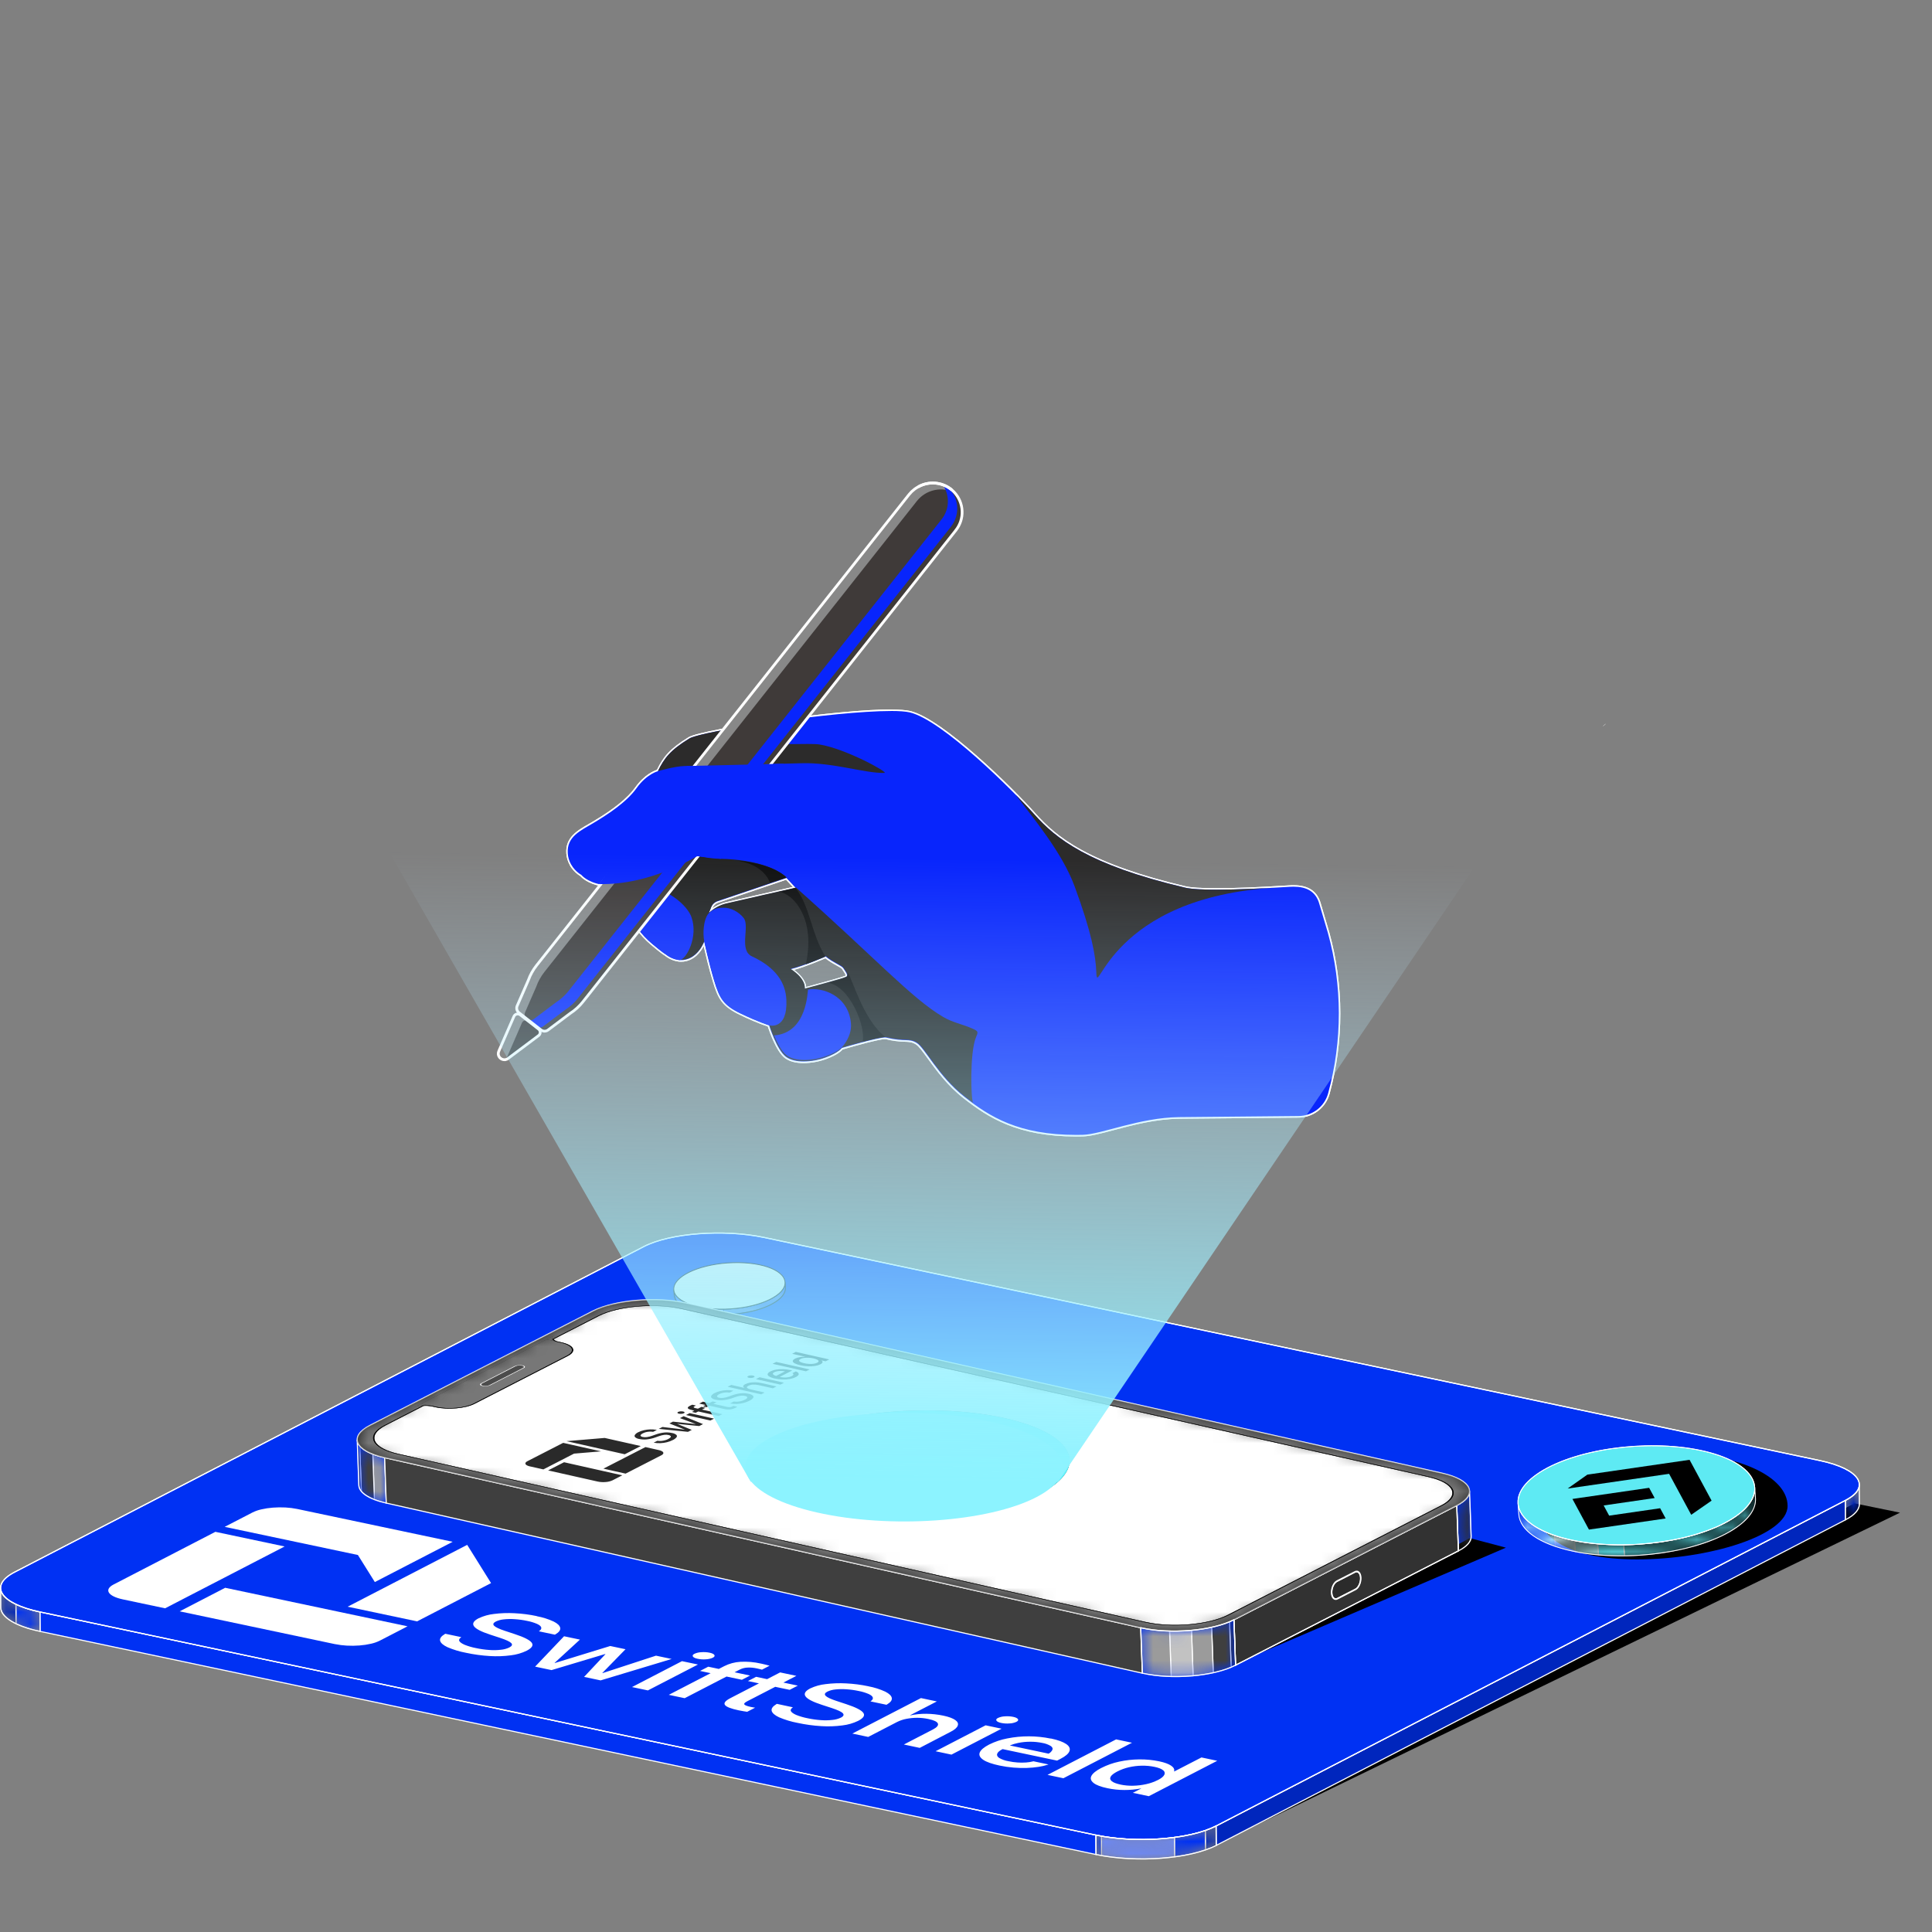 <svg xmlns="http://www.w3.org/2000/svg" width="160" height="160" viewBox="0 0 160 160" fill="none">
  <rect x="0" y="0" width="160" height="160" fill="#808080" stroke="none"/>
  <path d="M99.991 153.11L157.35 125.271L153.569 124.497L99.991 153.11Z" fill="black"/>
  <mask id="mask0_28856_61196" style="mask-type:luminance" maskUnits="userSpaceOnUse" x="152" y="122" width="2" height="4">
    <path d="M153.981 122.943L153.99 124.553C153.99 125.002 153.616 125.459 152.827 125.867L152.818 124.257C153.607 123.849 153.983 123.395 153.981 122.943Z" fill="white"/>
  </mask>
  <g mask="url(#mask0_28856_61196)">
    <path d="M153.98 122.943L153.989 124.553C153.989 125.002 153.616 125.459 152.826 125.867L152.817 124.257C153.607 123.849 153.982 123.392 153.98 122.943Z" fill="#0025B6" stroke="white" stroke-width="0.09" stroke-miterlimit="10"/>
  </g>
  <path d="M153.981 122.943L153.99 124.553C153.99 125.002 153.617 125.459 152.827 125.867L152.818 124.257C153.608 123.849 153.983 123.395 153.981 122.943Z" stroke="white" stroke-width="0.09" stroke-miterlimit="10"/>
  <mask id="mask1_28856_61196" style="mask-type:luminance" maskUnits="userSpaceOnUse" x="0" y="131" width="4" height="5">
    <path d="M0.06 133.118L0.051 131.508C0.056 132.29 1.209 133.049 3.325 133.497L3.334 135.107C1.215 134.665 0.065 133.901 0.06 133.118Z" fill="white"/>
  </mask>
  <g mask="url(#mask1_28856_61196)">
    <path d="M3.325 133.496L3.334 135.106C2.64 134.972 1.964 134.756 1.321 134.464L1.316 132.854C1.959 133.147 2.635 133.363 3.329 133.497" fill="#0031F3"/>
    <path d="M3.325 133.496L3.334 135.106C2.64 134.972 1.964 134.756 1.321 134.464L1.316 132.854C1.959 133.147 2.635 133.363 3.329 133.497" stroke="white" stroke-width="0.09" stroke-miterlimit="10"/>
    <path d="M1.316 132.854L1.325 134.464C0.497 134.069 0.063 133.598 0.06 133.118L0.051 131.508C0.051 131.987 0.488 132.458 1.312 132.854" fill="#0025B6"/>
    <path d="M1.316 132.854L1.325 134.464C0.497 134.069 0.063 133.598 0.06 133.118L0.051 131.508C0.051 131.987 0.488 132.458 1.312 132.854" stroke="white" stroke-width="0.09" stroke-miterlimit="10"/>
  </g>
  <path d="M0.059 133.119L0.05 131.509C0.055 132.291 1.208 133.05 3.325 133.498L3.334 135.108C1.214 134.666 0.064 133.902 0.059 133.119Z" stroke="white" stroke-width="0.09" stroke-miterlimit="10"/>
  <path d="M152.818 124.259L152.827 125.871L100.72 152.829L100.71 151.217L152.818 124.259Z" fill="#0026BD" stroke="white" stroke-width="0.09" stroke-miterlimit="10"/>
  <path d="M90.757 151.971L90.766 153.583L3.335 135.108L3.325 133.497L90.757 151.971Z" fill="#0031F3" stroke="white" stroke-width="0.09" stroke-miterlimit="10"/>
  <path d="M150.707 120.956C154.038 121.661 154.983 123.139 152.818 124.26L100.712 151.218C98.545 152.337 94.088 152.678 90.757 151.973L3.325 133.497C-0.007 132.793 -0.952 131.314 1.213 130.194L53.32 103.236C55.486 102.115 59.942 101.778 63.274 102.481L150.707 120.956Z" fill="#0031F3" stroke="white" stroke-width="0.09" stroke-miterlimit="10"/>
  <mask id="mask2_28856_61196" style="mask-type:luminance" maskUnits="userSpaceOnUse" x="0" y="102" width="154" height="51">
    <path d="M150.709 120.958C154.04 121.662 154.985 123.141 152.82 124.262L100.714 151.22C98.547 152.339 94.09 152.679 90.759 151.975L3.326 133.499C-0.005 132.795 -0.95 131.316 1.215 130.196L53.322 103.238C55.488 102.117 59.944 101.78 63.276 102.483L150.709 120.958Z" fill="white"/>
  </mask>
  <g mask="url(#mask2_28856_61196)">
    <path d="M55.628 137.39L54.326 137.115L49.909 138.558L49.88 138.552L51.803 136.582L50.537 136.315L45.955 137.723L45.925 137.717L48.028 135.785L46.712 135.508L44.315 138.023L45.676 138.311L50.113 136.981L50.142 136.987L48.371 138.873L49.74 139.163L55.628 137.388M57.804 137.848L56.48 137.57L52.34 139.715L53.656 139.993L57.8 137.85M82.94 143.162L81.624 142.883L77.48 145.03L78.796 145.31L82.939 143.166M83.647 144.544C83.864 144.457 84.088 144.389 84.317 144.343C84.654 144.274 84.997 144.24 85.341 144.243C85.672 144.242 86.002 144.276 86.326 144.343C86.569 144.383 86.802 144.468 87.014 144.593C87.164 144.693 87.206 144.807 87.144 144.935C87.074 145.06 86.968 145.163 86.841 145.231L83.645 144.555M87.015 143.982C85.828 143.737 84.603 143.732 83.413 143.97C82.895 144.068 82.392 144.238 81.919 144.473C81.483 144.698 81.223 144.921 81.137 145.137C81.051 145.353 81.157 145.556 81.43 145.741C81.702 145.926 82.16 146.084 82.782 146.216C83.163 146.297 83.55 146.353 83.939 146.385C84.304 146.416 84.67 146.425 85.036 146.413C85.362 146.403 85.688 146.373 86.011 146.323C86.271 146.285 86.527 146.225 86.777 146.144L86.832 146.124L85.584 145.861L85.536 145.873C85.35 145.92 85.159 145.95 84.967 145.962C84.736 145.978 84.504 145.978 84.273 145.962C84.018 145.945 83.764 145.909 83.514 145.855C83.244 145.812 82.984 145.72 82.748 145.585C82.592 145.478 82.538 145.361 82.585 145.233C82.633 145.105 82.782 144.978 83.03 144.853L87.542 145.806L87.83 145.657C88.244 145.443 88.492 145.231 88.569 145.019C88.645 144.808 88.559 144.611 88.297 144.432C88.035 144.253 87.616 144.098 87.019 143.972M65.951 138.786L64.607 138.502L63.529 139.06L62.618 138.866L61.941 139.217L62.852 139.41L60.481 140.636C60.066 140.852 59.92 141.039 60.04 141.201C60.161 141.363 60.546 141.509 61.175 141.642C61.309 141.67 61.438 141.694 61.562 141.714C61.687 141.734 61.793 141.751 61.877 141.764L62.535 141.423L62.359 141.395C62.3 141.385 62.238 141.372 62.168 141.358C61.89 141.298 61.716 141.235 61.653 141.166C61.589 141.096 61.664 141.005 61.873 140.896L64.201 139.695L65.395 139.946L66.072 139.596L64.878 139.343L65.956 138.786M77.584 140.905L76.269 140.627L70.586 143.567L71.902 143.845L74.301 142.603C74.541 142.484 74.796 142.398 75.06 142.348C75.358 142.29 75.66 142.26 75.964 142.26C76.274 142.262 76.584 142.296 76.887 142.361C77.349 142.458 77.61 142.583 77.671 142.736C77.733 142.889 77.593 143.055 77.252 143.232L74.853 144.473L76.169 144.752L78.727 143.42C79.061 143.249 79.257 143.078 79.316 142.908C79.38 142.74 79.309 142.584 79.106 142.442C78.902 142.301 78.584 142.18 78.128 142.084C77.659 141.984 77.182 141.932 76.703 141.928C76.262 141.923 75.823 141.967 75.392 142.059L75.363 142.053L77.589 140.904M93.748 144.326L92.432 144.048L86.75 146.988L88.066 147.266L93.748 144.326ZM92.796 147.789C92.452 147.717 92.211 147.625 92.074 147.514C91.937 147.402 91.905 147.277 91.98 147.138C92.055 147 92.248 146.854 92.539 146.703C92.841 146.549 93.16 146.433 93.491 146.357C93.842 146.276 94.201 146.232 94.562 146.227C94.919 146.22 95.276 146.253 95.626 146.327C95.957 146.398 96.188 146.489 96.321 146.604C96.382 146.644 96.426 146.704 96.445 146.774C96.464 146.844 96.456 146.919 96.422 146.983C96.356 147.122 96.18 147.267 95.895 147.414H95.89C95.584 147.568 95.26 147.683 94.925 147.755C94.567 147.835 94.203 147.879 93.836 147.886C93.485 147.894 93.134 147.862 92.79 147.791M100.816 145.823L99.5 145.544L97.257 146.701L97.233 146.696C97.283 146.528 97.201 146.371 96.989 146.226C96.776 146.08 96.448 145.96 96.004 145.866C95.458 145.751 94.9 145.698 94.342 145.706C93.781 145.711 93.223 145.773 92.675 145.893C92.165 146.002 91.671 146.178 91.207 146.415H91.202C90.762 146.643 90.494 146.863 90.384 147.076C90.275 147.289 90.342 147.478 90.567 147.658C90.791 147.837 91.174 147.978 91.713 148.092C92.176 148.19 92.648 148.24 93.121 148.24C93.583 148.241 94.044 148.198 94.497 148.111H94.521L93.819 148.474L95.14 148.753L100.822 145.813M58.761 136.868C58.537 136.823 58.309 136.81 58.082 136.828C57.883 136.834 57.687 136.879 57.507 136.962C57.373 137.031 57.332 137.107 57.384 137.188C57.437 137.27 57.572 137.331 57.78 137.375C58.004 137.421 58.234 137.435 58.462 137.417C58.659 137.409 58.852 137.365 59.032 137.285C59.172 137.212 59.213 137.136 59.159 137.055C59.104 136.975 58.976 136.913 58.761 136.868ZM83.903 142.181C83.679 142.136 83.449 142.122 83.221 142.14C83.022 142.146 82.827 142.192 82.646 142.274C82.511 142.342 82.471 142.417 82.525 142.501C82.579 142.581 82.713 142.644 82.923 142.688C83.147 142.734 83.376 142.747 83.604 142.728C83.801 142.722 83.994 142.677 84.174 142.596C84.313 142.525 84.356 142.449 84.3 142.368C84.245 142.288 84.118 142.226 83.903 142.181ZM63.031 137.773C62.47 137.643 61.892 137.592 61.316 137.623C60.847 137.65 60.389 137.774 59.97 137.987L59.53 138.214L58.653 138.029L57.974 138.379L58.853 138.566L55.386 140.359L56.702 140.637L60.168 138.844L61.44 139.112L62.118 138.761L60.833 138.49L61.258 138.27C61.451 138.172 61.662 138.115 61.878 138.103C62.142 138.088 62.407 138.11 62.665 138.168C62.745 138.185 62.826 138.203 62.903 138.222C62.98 138.242 63.047 138.258 63.105 138.273L63.735 137.947C63.661 137.924 63.556 137.895 63.426 137.864C63.295 137.833 63.171 137.802 63.038 137.774M44.457 133.839C43.847 133.71 43.229 133.63 42.606 133.6C42.04 133.569 41.472 133.589 40.91 133.661C40.472 133.708 40.046 133.827 39.648 134.014H39.643C39.223 134.231 39.093 134.452 39.251 134.677C39.409 134.901 39.858 135.132 40.596 135.374L41.419 135.643C41.918 135.808 42.225 135.952 42.34 136.075C42.46 136.199 42.405 136.319 42.177 136.437C41.958 136.541 41.722 136.604 41.481 136.626C41.163 136.663 40.842 136.669 40.523 136.644C40.149 136.618 39.777 136.565 39.41 136.486C39.092 136.425 38.781 136.334 38.481 136.215C38.251 136.115 38.107 136.014 38.045 135.913C37.984 135.813 38.033 135.706 38.166 135.611L38.205 135.581L36.879 135.301L36.825 135.334C36.528 135.514 36.402 135.697 36.449 135.882C36.497 136.067 36.699 136.243 37.056 136.413C37.548 136.622 38.061 136.778 38.586 136.876C39.239 137.017 39.903 137.108 40.571 137.147C41.15 137.183 41.732 137.163 42.308 137.086C42.762 137.033 43.205 136.905 43.617 136.706C44.056 136.479 44.193 136.256 44.033 136.04C43.874 135.824 43.413 135.585 42.633 135.33L41.816 135.06C41.347 134.905 41.05 134.766 40.924 134.642C40.801 134.518 40.844 134.402 41.057 134.291C41.262 134.193 41.484 134.132 41.711 134.111C42.011 134.077 42.315 134.071 42.616 134.093C42.968 134.115 43.317 134.163 43.661 134.237C43.939 134.289 44.211 134.372 44.471 134.482C44.667 134.572 44.785 134.667 44.819 134.766C44.853 134.866 44.808 134.967 44.665 135.068L44.627 135.097L45.953 135.377L46.009 135.344C46.298 135.172 46.427 134.995 46.394 134.814C46.361 134.634 46.185 134.456 45.853 134.289C45.406 134.084 44.935 133.935 44.45 133.847M71.918 139.65C71.309 139.521 70.69 139.441 70.068 139.411C69.502 139.38 68.934 139.4 68.371 139.472C67.934 139.518 67.507 139.637 67.109 139.824H67.104C66.684 140.041 66.554 140.262 66.71 140.486C66.865 140.711 67.317 140.942 68.06 141.185L68.881 141.452C69.38 141.617 69.69 141.762 69.801 141.885C69.911 142.008 69.867 142.13 69.639 142.247C69.419 142.35 69.184 142.414 68.942 142.436C68.624 142.472 68.303 142.478 67.984 142.454C67.609 142.428 67.237 142.375 66.87 142.296C66.553 142.234 66.242 142.144 65.942 142.025C65.712 141.924 65.569 141.824 65.507 141.723C65.445 141.622 65.494 141.516 65.627 141.421L65.666 141.391L64.338 141.106L64.284 141.138C63.988 141.319 63.86 141.502 63.908 141.687C63.955 141.872 64.159 142.048 64.515 142.218C65.007 142.427 65.52 142.582 66.046 142.681C66.699 142.822 67.362 142.913 68.029 142.952C68.609 142.988 69.191 142.967 69.766 142.891C70.221 142.838 70.663 142.71 71.075 142.511C71.514 142.283 71.652 142.061 71.492 141.845C71.332 141.628 70.873 141.39 70.092 141.134L69.273 140.864C68.806 140.71 68.507 140.571 68.383 140.447C68.258 140.323 68.302 140.206 68.514 140.096C68.72 139.998 68.942 139.937 69.17 139.916C69.471 139.882 69.774 139.876 70.076 139.898C70.428 139.92 70.777 139.968 71.122 140.042C71.4 140.094 71.671 140.177 71.931 140.287C72.128 140.377 72.244 140.471 72.278 140.571C72.313 140.671 72.267 140.772 72.125 140.873L72.087 140.902L73.413 141.182L73.47 141.148C73.758 140.976 73.887 140.799 73.855 140.619C73.822 140.439 73.645 140.261 73.314 140.094C72.867 139.889 72.395 139.74 71.911 139.651" fill="white"/>
    <path d="M37.484 127.684L24.615 124.967C24.295 124.902 23.97 124.86 23.644 124.843C23.295 124.825 22.944 124.829 22.595 124.856C22.272 124.88 21.95 124.929 21.634 125.002C21.381 125.058 21.137 125.144 20.905 125.259L18.607 126.447L29.64 128.778L31.042 131.019L37.484 127.687" fill="white"/>
    <path d="M38.69 127.938L28.79 133.06L34.54 134.275L40.668 131.105L38.69 127.938Z" fill="white"/>
    <path d="M23.572 128.072L17.836 126.859L9.402 131.223C9.014 131.424 8.877 131.666 9.021 131.896C9.164 132.127 9.577 132.327 10.17 132.453L13.673 133.193L23.572 128.072Z" fill="white"/>
    <path d="M33.755 134.685L18.649 131.493L14.88 133.444L27.749 136.161H27.762C28.078 136.225 28.399 136.266 28.721 136.283C29.071 136.302 29.422 136.298 29.771 136.271C30.095 136.247 30.417 136.198 30.734 136.125C30.986 136.069 31.231 135.983 31.462 135.867L33.758 134.68" fill="white"/>
  </g>
  <path d="M150.707 120.956C154.038 121.661 154.984 123.139 152.818 124.26L100.712 151.218C98.545 152.337 94.088 152.678 90.757 151.973L3.325 133.497C-0.006 132.793 -0.951 131.314 1.214 130.194L53.321 103.236C55.487 102.115 59.943 101.778 63.275 102.481L150.707 120.956Z" stroke="white" stroke-width="0.09" stroke-miterlimit="10"/>
  <mask id="mask3_28856_61196" style="mask-type:luminance" maskUnits="userSpaceOnUse" x="90" y="151" width="11" height="3">
    <path d="M100.714 151.217L100.724 152.827C98.558 153.947 94.102 154.285 90.77 153.58L90.761 151.97C94.09 152.677 98.546 152.337 100.714 151.217Z" fill="white"/>
  </mask>
  <g mask="url(#mask3_28856_61196)">
    <path d="M100.713 151.218L100.723 152.828C100.435 152.974 100.137 153.1 99.83 153.203L99.821 151.593C100.127 151.489 100.425 151.363 100.713 151.217" fill="#0025B6"/>
    <path d="M100.713 151.218L100.723 152.828C100.435 152.974 100.137 153.1 99.83 153.203L99.821 151.593C100.127 151.489 100.425 151.363 100.713 151.217" stroke="white" stroke-width="0.09" stroke-miterlimit="10"/>
    <path d="M99.82 151.594L99.829 153.204C98.998 153.479 98.141 153.671 97.272 153.777L97.263 152.167C98.131 152.061 98.987 151.869 99.817 151.596" fill="#0031F3"/>
    <path d="M99.82 151.594L99.829 153.204C98.998 153.479 98.141 153.671 97.272 153.777L97.263 152.167C98.131 152.061 98.987 151.869 99.817 151.596" stroke="white" stroke-width="0.09" stroke-miterlimit="10"/>
    <path d="M97.265 152.165L97.274 153.775C95.263 154.04 93.223 154.006 91.222 153.674L91.213 152.064C93.214 152.396 95.254 152.43 97.265 152.165Z" fill="#6C88F8" stroke="white" stroke-width="0.09" stroke-miterlimit="10"/>
    <path d="M91.213 152.06L91.222 153.67C91.069 153.643 90.918 153.613 90.767 153.582L90.758 151.972C90.907 152.004 91.062 152.033 91.213 152.06Z" fill="#0031F3" stroke="white" stroke-width="0.09" stroke-miterlimit="10"/>
  </g>
  <path d="M100.713 151.218L100.723 152.828C98.557 153.948 94.101 154.286 90.769 153.581L90.76 151.971C94.089 152.678 98.546 152.338 100.713 151.218Z" stroke="white" stroke-width="0.09" stroke-miterlimit="10"/>
  <path d="M148.04 124.715C148.04 127.159 141.501 129.143 135.576 129.143C129.65 129.143 127.209 127.16 127.209 124.715C127.209 122.27 132.013 120.288 137.938 120.288C143.863 120.288 148.04 122.27 148.04 124.715Z" fill="black"/>
  <mask id="mask4_28856_61196" style="mask-type:luminance" maskUnits="userSpaceOnUse" x="125" y="123" width="21" height="6">
    <path d="M145.316 123.166L145.38 124.08C145.435 124.87 144.932 125.706 143.815 126.485C140.88 128.538 134.807 129.423 130.261 128.462C127.442 127.865 125.868 126.7 125.779 125.412L125.713 124.503C125.802 125.792 127.375 126.957 130.195 127.553C134.744 128.514 140.812 127.629 143.749 125.578C144.868 124.793 145.371 123.957 145.316 123.166Z" fill="white"/>
  </mask>
  <g mask="url(#mask4_28856_61196)">
    <path d="M145.317 123.166L145.38 124.08C145.435 124.87 144.932 125.706 143.816 126.485C141.74 127.936 138.098 128.8 134.535 128.848L134.472 127.934C138.035 127.89 141.676 127.024 143.753 125.573C144.866 124.793 145.372 123.957 145.317 123.166Z" fill="#4AB8BF" stroke="white" stroke-width="0.068" stroke-miterlimit="10"/>
    <path d="M134.472 127.934L134.535 128.848C133.815 128.857 133.094 128.831 132.377 128.769L132.314 127.856C133.022 127.918 133.745 127.943 134.472 127.934Z" fill="#63F5FF" stroke="white" stroke-width="0.068" stroke-miterlimit="10"/>
    <path d="M132.314 127.857L132.377 128.769C131.731 128.715 131.089 128.625 130.453 128.501L130.391 127.588C131.026 127.712 131.668 127.802 132.314 127.857Z" fill="#B7FAFF" stroke="white" stroke-width="0.068" stroke-miterlimit="10"/>
    <path d="M130.395 127.588L130.458 128.501C130.392 128.489 130.327 128.474 130.262 128.461C129.767 128.359 129.279 128.227 128.8 128.066L128.736 127.152C129.216 127.313 129.704 127.445 130.199 127.548L130.395 127.588Z" fill="#DAFDFF" stroke="white" stroke-width="0.068" stroke-miterlimit="10"/>
    <path d="M128.736 127.152L128.8 128.066C127.353 127.575 126.4 126.899 125.996 126.142L125.933 125.229C126.338 125.985 127.29 126.661 128.736 127.152Z" fill="#B7FAFF" stroke="white" stroke-width="0.068" stroke-miterlimit="10"/>
    <path d="M125.933 125.228L125.996 126.141C125.872 125.916 125.798 125.667 125.779 125.411L125.713 124.502C125.733 124.758 125.807 125.008 125.93 125.233" fill="#63F5FF"/>
    <path d="M125.933 125.228L125.996 126.141C125.872 125.916 125.798 125.667 125.779 125.411L125.713 124.502C125.733 124.758 125.807 125.008 125.93 125.233" stroke="white" stroke-width="0.068" stroke-miterlimit="10"/>
  </g>
  <path d="M145.317 123.166L145.381 124.08C145.435 124.87 144.932 125.706 143.816 126.485C140.88 128.538 134.807 129.423 130.262 128.462C127.443 127.865 125.869 126.7 125.78 125.412L125.714 124.503C125.803 125.792 127.376 126.957 130.196 127.553C134.745 128.514 140.813 127.629 143.75 125.578C144.868 124.793 145.371 123.957 145.317 123.166Z" stroke="white" stroke-width="0.068" stroke-miterlimit="10"/>
  <path d="M140.835 120.117C145.382 121.079 146.689 123.521 143.753 125.573C140.816 127.626 134.744 128.509 130.199 127.548C125.653 126.588 124.344 124.145 127.281 122.093C130.219 120.04 136.286 119.156 140.835 120.117Z" fill="#5EEAF3" stroke="white" stroke-width="0.068" stroke-miterlimit="10"/>
  <mask id="mask5_28856_61196" style="mask-type:luminance" maskUnits="userSpaceOnUse" x="125" y="119" width="21" height="9">
    <path d="M140.835 120.118C145.383 121.08 146.69 123.522 143.753 125.574C140.817 127.627 134.745 128.51 130.199 127.549C125.653 126.589 124.345 124.146 127.282 122.094C130.219 120.041 136.286 119.157 140.835 120.118Z" fill="white"/>
  </mask>
  <g mask="url(#mask5_28856_61196)">
    <path d="M136.575 123.215L130.222 124.137L131.59 126.675L137.943 125.753L137.486 124.906L133.263 125.519L132.808 124.675L137.032 124.062L136.575 123.215Z" fill="black"/>
    <path d="M139.923 120.895L131.456 122.124L129.828 123.275L138.229 122.056L140.059 125.448L141.746 124.277L139.923 120.895Z" fill="black"/>
  </g>
  <path d="M140.835 120.117C145.383 121.079 146.69 123.521 143.753 125.573C140.817 127.626 134.745 128.509 130.199 127.548C125.653 126.588 124.345 124.145 127.282 122.093C130.219 120.04 136.286 119.156 140.835 120.117Z" stroke="white" stroke-width="0.068" stroke-miterlimit="10"/>
  <mask id="mask6_28856_61196" style="mask-type:luminance" maskUnits="userSpaceOnUse" x="55" y="106" width="11" height="3">
    <path d="M65.015 106.175L65.046 106.631C65.071 107.002 64.835 107.395 64.31 107.762C62.93 108.727 60.078 109.142 57.941 108.69C56.614 108.411 55.875 107.863 55.833 107.257L55.802 106.801C55.843 107.404 56.583 107.954 57.908 108.234C60.046 108.686 62.898 108.27 64.279 107.306C64.804 106.939 65.04 106.546 65.015 106.175Z" fill="white"/>
  </mask>
  <g mask="url(#mask6_28856_61196)">
    <path d="M65.014 106.175L65.046 106.631C65.071 107.002 64.835 107.395 64.31 107.762C63.334 108.444 61.622 108.851 59.948 108.868L59.921 108.416C61.595 108.395 63.307 107.988 64.282 107.309C64.808 106.942 65.044 106.549 65.018 106.178" fill="#BFBFBF"/>
    <path d="M65.014 106.175L65.046 106.631C65.071 107.002 64.835 107.395 64.31 107.762C63.334 108.444 61.622 108.851 59.948 108.868L59.921 108.416C61.595 108.395 63.307 107.988 64.282 107.309C64.808 106.942 65.044 106.549 65.018 106.178" stroke="black" stroke-width="0.068" stroke-miterlimit="10"/>
    <path d="M59.92 108.416L59.952 108.873C59.61 108.873 59.27 108.865 58.94 108.837L58.908 108.38C59.24 108.409 59.58 108.42 59.92 108.416Z" fill="white" stroke="black" stroke-width="0.068" stroke-miterlimit="10"/>
    <path d="M58.903 108.38L58.934 108.837C58.632 108.81 58.331 108.768 58.032 108.71L58 108.253C58.298 108.311 58.6 108.354 58.903 108.38Z" fill="white" stroke="black" stroke-width="0.068" stroke-miterlimit="10"/>
    <path d="M57.998 108.252L58.031 108.709L57.938 108.69C57.706 108.642 57.476 108.58 57.251 108.505L57.219 108.048C57.444 108.123 57.673 108.185 57.906 108.234L57.998 108.252Z" fill="white" stroke="black" stroke-width="0.068" stroke-miterlimit="10"/>
    <path d="M57.221 108.049L57.253 108.506C56.573 108.274 56.124 107.957 55.937 107.6L55.906 107.145C56.095 107.5 56.543 107.818 57.222 108.05" fill="white"/>
    <path d="M57.221 108.049L57.253 108.506C56.573 108.274 56.124 107.957 55.937 107.6L55.906 107.145C56.095 107.5 56.543 107.818 57.222 108.05" stroke="black" stroke-width="0.068" stroke-miterlimit="10"/>
    <path d="M55.903 107.147L55.934 107.603C55.877 107.497 55.842 107.38 55.833 107.26L55.802 106.803C55.811 106.923 55.845 107.041 55.903 107.147Z" fill="white" stroke="black" stroke-width="0.068" stroke-miterlimit="10"/>
  </g>
  <path d="M65.015 106.175L65.046 106.631C65.071 107.002 64.835 107.395 64.31 107.762C62.93 108.727 60.078 109.142 57.941 108.69C56.614 108.411 55.875 107.863 55.833 107.257L55.802 106.801C55.843 107.404 56.583 107.954 57.908 108.234C60.046 108.686 62.898 108.27 64.279 107.306C64.804 106.939 65.04 106.546 65.015 106.175Z" stroke="black" stroke-width="0.068" stroke-miterlimit="10"/>
  <path d="M60.538 108.393C63.081 108.22 65.084 107.227 65.012 106.177C64.939 105.126 62.818 104.415 60.275 104.589C57.731 104.762 55.728 105.755 55.8 106.806C55.873 107.856 57.994 108.567 60.538 108.393Z" fill="#F3F3F3" stroke="black" stroke-width="0.068" stroke-miterlimit="10"/>
  <path d="M102.028 137.903L124.713 128.171L121.721 127.377L102.028 137.903Z" fill="black"/>
  <mask id="mask7_28856_61196" style="mask-type:luminance" maskUnits="userSpaceOnUse" x="29" y="119" width="3" height="6">
    <path d="M29.717 123L29.584 119.235C29.604 119.826 30.394 120.382 31.858 120.712L31.991 124.477C30.525 124.147 29.738 123.595 29.717 123Z" fill="white"/>
  </mask>
  <g mask="url(#mask7_28856_61196)">
    <path d="M31.858 120.713L31.991 124.477C31.655 124.403 31.326 124.305 31.005 124.183L30.872 120.42C31.193 120.542 31.523 120.64 31.859 120.713" fill="#9B9B9B"/>
    <path d="M31.858 120.713L31.991 124.477C31.655 124.403 31.326 124.305 31.005 124.183L30.872 120.42C31.193 120.542 31.523 120.64 31.859 120.713" stroke="white" stroke-width="0.09" stroke-miterlimit="10"/>
    <path d="M30.873 120.421L31.006 124.184C30.495 123.983 30.131 123.75 29.923 123.496L29.79 119.731C29.998 119.986 30.361 120.222 30.873 120.421Z" fill="#3F3F3F" stroke="white" stroke-width="0.09" stroke-miterlimit="10"/>
    <path d="M29.788 119.73L29.922 123.495C29.802 123.356 29.731 123.182 29.72 123L29.587 119.235C29.598 119.418 29.669 119.592 29.789 119.73" fill="#2F2F2F"/>
    <path d="M29.788 119.73L29.922 123.495C29.802 123.356 29.731 123.182 29.72 123L29.587 119.235C29.598 119.418 29.669 119.592 29.789 119.73" stroke="white" stroke-width="0.09" stroke-miterlimit="10"/>
  </g>
  <path d="M29.716 123.001L29.583 119.237C29.603 119.828 30.393 120.384 31.857 120.714L31.99 124.479C30.524 124.149 29.737 123.597 29.716 123.001Z" stroke="white" stroke-width="0.09" stroke-miterlimit="10"/>
  <mask id="mask8_28856_61196" style="mask-type:luminance" maskUnits="userSpaceOnUse" x="120" y="123" width="2" height="6">
    <path d="M121.701 123.479L121.833 127.244C121.849 127.646 121.504 128.067 120.776 128.441L120.642 124.677C121.371 124.305 121.715 123.883 121.701 123.479Z" fill="white"/>
  </mask>
  <g mask="url(#mask8_28856_61196)">
    <path d="M121.701 123.479L121.833 127.244C121.849 127.646 121.504 128.067 120.776 128.441L120.642 124.677C121.371 124.303 121.715 123.883 121.701 123.479Z" fill="#2F2F2F" stroke="white" stroke-width="0.09" stroke-miterlimit="10"/>
  </g>
  <path d="M121.701 123.479L121.833 127.243C121.849 127.645 121.504 128.066 120.776 128.44L120.642 124.676C121.371 124.304 121.715 123.882 121.701 123.479Z" stroke="white" stroke-width="0.09" stroke-miterlimit="10"/>
  <path d="M120.642 124.675L120.775 128.439L102.326 137.903L102.192 134.139L120.642 124.675Z" fill="#323232" stroke="white" stroke-width="0.09" stroke-miterlimit="10"/>
  <mask id="mask9_28856_61196" style="mask-type:luminance" maskUnits="userSpaceOnUse" x="102" y="124" width="19" height="14">
    <path d="M120.643 124.675L120.776 128.439L102.327 137.903L102.193 134.139L120.643 124.675Z" fill="white"/>
  </mask>
  <g mask="url(#mask9_28856_61196)">
    <path d="M110.761 132.372L112.258 131.605C112.502 131.479 112.691 131.062 112.677 130.677C112.664 130.292 112.453 130.073 112.209 130.204L110.712 130.972C110.467 131.098 110.279 131.514 110.293 131.9C110.307 132.285 110.516 132.503 110.761 132.372Z" fill="#2B2B2B" stroke="white" stroke-width="0.09" stroke-miterlimit="10"/>
    <path d="M112.209 130.204C112.453 130.078 112.664 130.29 112.678 130.677C112.692 131.063 112.503 131.482 112.259 131.604L110.762 132.372C110.517 132.498 110.307 132.286 110.293 131.899C110.28 131.513 110.467 131.094 110.712 130.972L112.209 130.204ZM110.763 132.417L112.261 131.65C112.521 131.516 112.722 131.071 112.707 130.66C112.693 130.248 112.469 130.021 112.207 130.157L110.71 130.924C110.449 131.058 110.249 131.502 110.264 131.914C110.279 132.327 110.503 132.553 110.763 132.417Z" fill="white" stroke="white" stroke-width="0.09" stroke-miterlimit="10"/>
  </g>
  <path d="M120.643 124.675L120.776 128.439L102.326 137.903L102.193 134.139L120.643 124.675Z" stroke="white" stroke-width="0.09" stroke-miterlimit="10"/>
  <path d="M94.47 134.804L94.604 138.567L31.99 124.479L31.857 120.716L94.47 134.804Z" fill="#3F3F3F" stroke="white" stroke-width="0.09" stroke-miterlimit="10"/>
  <path d="M49.091 108.577C50.888 107.655 54.345 107.358 56.813 107.914L119.426 122C121.894 122.556 122.439 123.753 120.641 124.675L102.191 134.139C100.394 135.061 96.938 135.358 94.469 134.802L31.856 120.716C29.387 120.16 28.844 118.963 30.642 118.041L49.091 108.577Z" fill="#2A2A2A" stroke="white" stroke-width="0.09" stroke-miterlimit="10"/>
  <mask id="mask10_28856_61196" style="mask-type:luminance" maskUnits="userSpaceOnUse" x="29" y="107" width="93" height="29">
    <path d="M49.09 108.579C50.888 107.657 54.344 107.36 56.812 107.916L119.426 122.002C121.894 122.558 122.438 123.755 120.64 124.677L102.19 134.141C100.394 135.063 96.937 135.36 94.468 134.804L31.856 120.717C29.387 120.162 28.843 118.965 30.641 118.043L49.09 108.579Z" fill="white"/>
  </mask>
  <g mask="url(#mask10_28856_61196)">
    <path d="M45.583 110.984L45.279 110.916L45.886 110.606H45.903C45.721 110.7 45.669 110.808 45.732 110.908L49.521 108.965C51.14 108.136 54.257 107.868 56.478 108.368L118.334 122.284C120.555 122.787 121.048 123.865 119.431 124.699L101.765 133.757C100.145 134.585 97.029 134.853 94.808 134.354L32.95 120.436C30.729 119.933 30.237 118.856 31.852 118.027L35.035 116.395C34.78 116.403 34.529 116.461 34.296 116.564H34.279L34.886 116.254L45.283 110.921L45.587 110.989M49.066 108.574L30.608 118.042C28.811 118.964 29.356 120.161 31.823 120.718L94.495 134.813C96.966 135.37 100.426 135.073 102.222 134.151L120.679 124.683C122.477 123.76 121.932 122.563 119.465 122.007L56.788 107.904C54.318 107.347 50.858 107.644 49.061 108.567" fill="#777777"/>
    <path d="M66.298 112.544C66.218 112.584 66.179 112.625 66.178 112.668C66.177 112.71 66.209 112.751 66.279 112.79C66.381 112.839 66.489 112.875 66.6 112.896C66.737 112.927 66.876 112.947 67.016 112.955C67.14 112.963 67.264 112.958 67.387 112.94C67.487 112.927 67.585 112.898 67.676 112.854C67.752 112.815 67.79 112.773 67.792 112.731C67.794 112.689 67.758 112.647 67.691 112.607C67.592 112.556 67.487 112.52 67.377 112.499C67.242 112.468 67.103 112.449 66.964 112.443C66.838 112.436 66.712 112.441 66.587 112.459C66.487 112.471 66.39 112.499 66.3 112.543M64.127 113.64C64.055 113.676 64.015 113.715 64.007 113.754C63.998 113.794 64.026 113.834 64.088 113.872C64.147 113.905 64.21 113.93 64.276 113.947L65.012 113.569C64.918 113.552 64.823 113.542 64.728 113.538C64.614 113.531 64.5 113.538 64.387 113.557C64.297 113.571 64.209 113.599 64.127 113.64ZM86.104 123.715C81.9 125.871 73.809 126.565 68.03 125.265C62.252 123.965 60.976 121.164 65.185 119.008C69.394 116.851 77.476 116.155 83.253 117.456C89.031 118.757 90.307 121.558 86.104 123.715ZM51.812 122.04L49.974 121.627L53.455 119.841L54.568 120.092C54.65 120.109 54.73 120.136 54.805 120.174C54.856 120.197 54.9 120.235 54.928 120.284C54.937 120.303 54.941 120.325 54.939 120.346C54.937 120.367 54.929 120.388 54.916 120.405C54.878 120.454 54.829 120.493 54.773 120.519L51.807 122.04M56.602 117.278L58.222 117.938L57.906 118.1L56.084 117.917H56.078L57.29 118.418L56.976 118.579L54.557 118.332L54.861 118.176L56.716 118.397H56.723L55.438 117.884L55.73 117.734L57.626 117.935H57.633L56.311 117.441L56.615 117.287M58.83 117.64L56.812 117.187L57.116 117.03L59.134 117.484L58.83 117.64ZM64.624 114.668L62.606 114.214L62.909 114.058L64.928 114.512L64.624 114.668ZM65.906 114.041C65.748 114.119 65.58 114.173 65.406 114.203C65.208 114.237 65.007 114.251 64.806 114.243C64.592 114.236 64.379 114.209 64.17 114.161C64.006 114.131 63.848 114.074 63.703 113.994C63.602 113.929 63.556 113.862 63.571 113.793C63.587 113.723 63.658 113.65 63.796 113.58C63.947 113.504 64.109 113.452 64.277 113.426C64.47 113.393 64.666 113.38 64.862 113.388C65.066 113.395 65.27 113.422 65.469 113.467L65.609 113.498L64.57 114.031C64.69 114.057 64.811 114.073 64.934 114.078C65.051 114.083 65.169 114.075 65.285 114.055C65.383 114.038 65.479 114.008 65.568 113.964C65.615 113.943 65.656 113.912 65.69 113.874C65.699 113.863 65.705 113.85 65.707 113.836C65.71 113.821 65.708 113.807 65.703 113.794C65.686 113.764 65.659 113.741 65.627 113.729L65.616 113.723L65.903 113.576L65.923 113.582C65.98 113.602 66.034 113.631 66.082 113.669C66.117 113.696 66.141 113.736 66.148 113.781C66.149 113.804 66.145 113.828 66.136 113.85C66.127 113.872 66.114 113.892 66.097 113.908C66.041 113.964 65.975 114.01 65.903 114.044M58.553 116.539L58.223 116.464L58.434 116.356L57.907 116.238L58.217 116.079L58.743 116.197L59.019 116.057L59.349 116.13L59.068 116.256L60.2 116.51C60.285 116.532 60.373 116.539 60.46 116.532C60.531 116.524 60.599 116.503 60.662 116.47L60.705 116.448L60.736 116.428L61.057 116.499L61.002 116.537C60.978 116.551 60.951 116.567 60.92 116.582C60.777 116.656 60.621 116.702 60.461 116.719C60.278 116.733 60.094 116.718 59.915 116.674L58.761 116.415L58.55 116.522M63.03 115.47L60.26 114.847L60.563 114.692L61.642 114.94H61.649C61.57 114.893 61.536 114.839 61.548 114.79C61.56 114.74 61.622 114.679 61.732 114.623C61.851 114.565 61.977 114.526 62.108 114.505C62.261 114.48 62.416 114.47 62.571 114.476C62.737 114.481 62.902 114.501 63.063 114.538L64.31 114.819L64.007 114.974L62.838 114.711C62.681 114.674 62.519 114.66 62.358 114.668C62.223 114.674 62.092 114.708 61.971 114.769C61.901 114.804 61.864 114.84 61.856 114.876C61.848 114.913 61.872 114.948 61.922 114.977C61.995 115.018 62.075 115.047 62.157 115.062L63.326 115.325L63.023 115.48M66.748 113.568L63.979 112.944L64.283 112.789L67.051 113.412L66.748 113.568ZM66.696 112.361L65.603 112.115L65.906 111.959L68.675 112.582L68.371 112.738L68.029 112.662H68.024C68.098 112.711 68.125 112.762 68.119 112.82C68.113 112.877 68.049 112.93 67.944 112.985C67.801 113.054 67.649 113.1 67.492 113.122C67.301 113.151 67.107 113.16 66.915 113.151C66.701 113.14 66.489 113.111 66.281 113.063C66.114 113.032 65.952 112.977 65.8 112.9C65.699 112.839 65.645 112.775 65.652 112.709C65.659 112.643 65.724 112.578 65.847 112.515C65.966 112.456 66.093 112.417 66.223 112.397C66.378 112.371 66.535 112.359 66.692 112.363M56.637 117.038C56.576 117.066 56.511 117.082 56.444 117.086C56.37 117.094 56.295 117.09 56.223 117.075C56.155 117.06 56.116 117.038 56.105 117.009C56.093 116.981 56.112 116.955 56.159 116.931C56.22 116.902 56.285 116.886 56.352 116.883C56.427 116.875 56.502 116.879 56.575 116.895C56.64 116.909 56.676 116.931 56.693 116.959C56.709 116.987 56.687 117.012 56.637 117.038ZM62.431 114.066C62.37 114.095 62.304 114.111 62.237 114.115C62.164 114.122 62.089 114.118 62.017 114.103C61.949 114.087 61.909 114.066 61.897 114.038C61.885 114.01 61.904 113.984 61.953 113.959C62.013 113.931 62.079 113.914 62.145 113.91C62.22 113.903 62.295 113.907 62.369 113.922C62.434 113.938 62.47 113.959 62.485 113.987C62.501 114.015 62.485 114.041 62.431 114.066ZM57.626 117.003L57.296 116.93L57.498 116.829L57.29 116.769C57.094 116.725 56.986 116.674 56.962 116.617C56.938 116.56 56.998 116.493 57.147 116.416C57.178 116.4 57.211 116.385 57.248 116.369L57.336 116.333L57.64 116.402L57.585 116.426L57.528 116.454C57.46 116.488 57.432 116.519 57.446 116.546C57.459 116.572 57.506 116.596 57.596 116.616L57.799 116.662L58.096 116.51L58.426 116.585L58.135 116.734L59.823 117.114L59.52 117.27L57.831 116.89L57.629 116.99M55.352 119.163C55.422 119.132 55.483 119.087 55.534 119.031C55.548 119.016 55.556 118.996 55.556 118.976C55.556 118.955 55.548 118.935 55.534 118.92C55.487 118.877 55.428 118.85 55.365 118.842C55.249 118.816 55.13 118.811 55.012 118.827C54.86 118.848 54.71 118.886 54.566 118.939L54.283 119.04C54.051 119.123 53.811 119.178 53.566 119.204C53.35 119.226 53.133 119.213 52.921 119.167C52.804 119.15 52.693 119.101 52.602 119.025C52.575 119.001 52.557 118.968 52.553 118.932C52.549 118.895 52.559 118.859 52.58 118.83C52.651 118.734 52.746 118.659 52.856 118.612C53.005 118.538 53.162 118.481 53.324 118.445C53.497 118.405 53.674 118.382 53.852 118.376C54.024 118.37 54.197 118.383 54.366 118.415L54.399 118.421L54.095 118.577H54.067C53.97 118.562 53.872 118.557 53.775 118.563C53.678 118.568 53.582 118.583 53.488 118.606C53.398 118.63 53.31 118.664 53.228 118.707C53.164 118.734 53.107 118.776 53.063 118.83C53.051 118.844 53.044 118.861 53.044 118.88C53.044 118.898 53.051 118.916 53.063 118.93C53.109 118.97 53.166 118.995 53.227 119.004C53.34 119.027 53.456 119.031 53.57 119.015C53.717 118.994 53.862 118.958 54.001 118.907L54.286 118.806C54.521 118.721 54.766 118.663 55.015 118.635C55.232 118.614 55.45 118.628 55.662 118.677C55.788 118.696 55.907 118.746 56.008 118.824C56.038 118.848 56.056 118.883 56.06 118.92C56.063 118.958 56.052 118.995 56.029 119.025C55.945 119.126 55.839 119.206 55.718 119.258C55.562 119.337 55.398 119.399 55.228 119.44C55.052 119.484 54.873 119.51 54.691 119.517C54.514 119.525 54.335 119.513 54.16 119.48H54.129L54.432 119.323H54.46C54.559 119.337 54.659 119.34 54.758 119.333C54.863 119.324 54.967 119.307 55.068 119.279C55.167 119.252 55.263 119.215 55.355 119.169M61.684 115.922C61.753 115.891 61.815 115.846 61.865 115.79C61.879 115.775 61.887 115.756 61.887 115.735C61.887 115.715 61.879 115.695 61.865 115.68C61.818 115.637 61.759 115.61 61.696 115.602C61.58 115.576 61.461 115.571 61.344 115.588C61.191 115.609 61.041 115.646 60.897 115.699L60.615 115.8C60.384 115.88 60.145 115.932 59.901 115.954C59.686 115.976 59.469 115.963 59.258 115.917C59.14 115.9 59.029 115.851 58.938 115.775C58.91 115.751 58.893 115.718 58.889 115.682C58.884 115.645 58.894 115.609 58.915 115.58C58.986 115.484 59.082 115.41 59.192 115.363C59.34 115.288 59.497 115.232 59.659 115.195C59.833 115.155 60.01 115.132 60.188 115.127C60.36 115.12 60.532 115.133 60.702 115.165L60.734 115.171L60.431 115.328H60.402C60.306 115.313 60.208 115.308 60.111 115.314C60.014 115.319 59.917 115.334 59.823 115.358C59.733 115.381 59.645 115.415 59.563 115.459C59.499 115.486 59.443 115.528 59.398 115.582C59.386 115.596 59.379 115.613 59.379 115.632C59.379 115.65 59.386 115.668 59.398 115.682C59.444 115.722 59.501 115.748 59.561 115.756C59.674 115.78 59.79 115.784 59.904 115.767C60.051 115.746 60.196 115.71 60.335 115.659L60.62 115.558C60.855 115.473 61.1 115.416 61.35 115.388C61.566 115.367 61.785 115.381 61.997 115.429C62.123 115.448 62.243 115.498 62.344 115.576C62.373 115.6 62.392 115.634 62.395 115.672C62.399 115.71 62.388 115.747 62.364 115.777C62.281 115.878 62.175 115.958 62.054 116.009C61.898 116.088 61.733 116.15 61.562 116.191C61.387 116.235 61.207 116.261 61.027 116.269C60.849 116.277 60.67 116.264 60.495 116.232L60.464 116.226L60.768 116.069H60.796C60.895 116.083 60.994 116.087 61.094 116.079C61.198 116.07 61.302 116.052 61.403 116.025C61.502 115.998 61.598 115.961 61.69 115.915M50.729 122.595C50.548 122.675 50.355 122.723 50.157 122.735C49.938 122.755 49.717 122.742 49.501 122.697L45.392 121.773L46.712 121.096L51.535 122.18L50.726 122.595M44.997 121.689L43.878 121.438C43.796 121.422 43.716 121.394 43.641 121.356C43.589 121.333 43.547 121.295 43.519 121.247C43.51 121.227 43.506 121.206 43.508 121.185C43.51 121.163 43.517 121.143 43.53 121.126C43.568 121.077 43.617 121.038 43.674 121.012L46.639 119.491L49.776 120.195L47.538 120.383L44.996 121.691M51.74 120.436L46.916 119.35L50.079 119.084L53.065 119.756L51.74 120.436ZM49.597 108.983L45.837 110.912C45.924 111.006 46.039 111.07 46.166 111.095L46.516 111.173C47.548 111.406 47.777 111.908 47.022 112.292L39.287 116.261C38.536 116.646 37.086 116.77 36.054 116.538L35.704 116.459C35.498 116.423 35.289 116.412 35.081 116.427L31.935 118.046C30.349 118.859 30.83 119.915 33.008 120.406L94.868 134.323C97.046 134.813 100.097 134.551 101.682 133.738L119.35 124.676C120.935 123.863 120.453 122.806 118.275 122.316L56.416 108.398C54.237 107.908 51.186 108.17 49.601 108.983" fill="white"/>
    <path d="M45.736 110.915C45.745 110.928 45.755 110.939 45.767 110.949L45.736 110.915ZM49.519 108.964L45.73 110.907L45.827 110.894L45.838 110.907L49.597 108.982C51.182 108.169 54.233 107.908 56.412 108.398L118.271 122.315C120.449 122.805 120.931 123.862 119.346 124.675L101.678 133.738C100.093 134.551 97.042 134.812 94.864 134.322L33.008 120.406C30.83 119.915 30.349 118.858 31.934 118.045L35.09 116.426H35.041L35.035 116.392L31.852 118.024C30.233 118.853 30.729 119.936 32.95 120.433L94.808 134.354C97.029 134.857 100.15 134.585 101.765 133.757L119.432 124.694C121.051 123.865 120.555 122.782 118.334 122.279L56.48 108.368C54.259 107.864 51.139 108.135 49.523 108.964" fill="black"/>
    <path d="M40.612 114.729C40.4 114.815 40.167 114.835 39.944 114.787C39.731 114.74 39.683 114.636 39.843 114.555L42.626 113.128C42.838 113.043 43.071 113.023 43.294 113.07C43.508 113.119 43.554 113.222 43.395 113.302L40.612 114.729ZM45.28 110.917L34.883 116.25L35.525 116.395C35.608 116.4 35.69 116.411 35.772 116.429L36.123 116.507C37.11 116.73 38.496 116.608 39.214 116.243L46.949 112.274C47.667 111.906 47.447 111.426 46.461 111.204L46.11 111.125C46.046 111.111 45.984 111.09 45.925 111.062L45.583 110.984L45.279 110.917" fill="#777777"/>
    <path d="M45.884 110.605L45.277 110.915L45.581 110.983L45.923 111.06C45.865 111.032 45.812 110.995 45.767 110.951C45.755 110.94 45.745 110.929 45.736 110.916C45.673 110.816 45.725 110.715 45.907 110.615H45.89" fill="#777777"/>
    <path d="M34.883 116.249L34.276 116.559H34.293C34.526 116.456 34.777 116.398 35.032 116.39H35.051H35.135C35.264 116.383 35.393 116.383 35.522 116.39L34.88 116.245" fill="#777777"/>
    <path d="M35.035 116.393L35.041 116.427H35.091C35.299 116.413 35.508 116.424 35.713 116.46L36.063 116.538C37.095 116.771 38.545 116.647 39.296 116.261L47.032 112.293C47.782 111.909 47.553 111.407 46.526 111.174L46.175 111.096C46.049 111.071 45.934 111.007 45.846 110.912L45.835 110.899L45.739 110.912L45.769 110.947C45.815 110.991 45.868 111.028 45.925 111.056C45.984 111.085 46.047 111.106 46.111 111.12L46.462 111.198C47.448 111.421 47.667 111.903 46.95 112.269L39.215 116.237C38.497 116.606 37.11 116.724 36.123 116.502L35.772 116.423C35.691 116.406 35.608 116.394 35.525 116.389C35.396 116.382 35.267 116.382 35.138 116.389H35.054H35.035" fill="black"/>
    <path d="M42.704 113.146L39.921 114.574C39.798 114.637 39.836 114.719 40.004 114.756C40.18 114.794 40.363 114.778 40.53 114.711L43.315 113.283C43.436 113.221 43.399 113.138 43.231 113.101C43.054 113.063 42.871 113.079 42.704 113.146Z" fill="#4C4C4C"/>
    <path d="M40.53 114.711C40.363 114.778 40.18 114.793 40.004 114.756C39.836 114.719 39.801 114.636 39.921 114.574L42.704 113.146C42.871 113.079 43.055 113.063 43.231 113.101C43.399 113.138 43.433 113.221 43.315 113.283L40.53 114.711ZM42.622 113.127L39.839 114.555C39.683 114.635 39.731 114.739 39.94 114.786C40.163 114.834 40.396 114.814 40.608 114.729L43.392 113.301C43.547 113.222 43.5 113.118 43.29 113.07C43.067 113.023 42.834 113.043 42.622 113.127Z" fill="white"/>
    <path d="M65.185 119.007C60.98 121.163 62.257 123.965 68.034 125.265C73.812 126.565 81.901 125.868 86.108 123.714C90.314 121.56 89.035 118.756 83.257 117.456C77.48 116.156 69.391 116.852 65.185 119.007Z" fill="#63F5FF"/>
  </g>
  <mask id="mask11_28856_61196" style="mask-type:luminance" maskUnits="userSpaceOnUse" x="94" y="134" width="9" height="5">
    <path d="M102.192 134.138L102.326 137.902C100.529 138.824 97.072 139.12 94.604 138.565L94.47 134.801C96.939 135.356 100.396 135.059 102.192 134.138Z" fill="white"/>
  </mask>
  <g mask="url(#mask11_28856_61196)">
    <path d="M102.193 134.138L102.326 137.902C102.21 137.961 102.086 138.018 101.958 138.072L101.824 134.309C101.954 134.254 102.076 134.197 102.193 134.138Z" fill="#2F2F2F" stroke="white" stroke-width="0.09" stroke-miterlimit="10"/>
    <path d="M101.826 134.31L101.96 138.073C101.481 138.268 100.985 138.42 100.479 138.527L100.343 134.766C100.85 134.66 101.345 134.509 101.824 134.314" fill="#3F3F3F"/>
    <path d="M101.826 134.31L101.96 138.073C101.481 138.268 100.985 138.42 100.479 138.527L100.343 134.766C100.85 134.66 101.345 134.509 101.824 134.314" stroke="white" stroke-width="0.09" stroke-miterlimit="10"/>
    <path d="M100.343 134.766L100.476 138.53C99.926 138.648 99.368 138.733 98.807 138.783L98.675 135.019C99.236 134.969 99.793 134.885 100.343 134.766Z" fill="#9B9B9B" stroke="white" stroke-width="0.09" stroke-miterlimit="10"/>
    <path d="M98.675 135.015L98.807 138.779C98.204 138.834 97.597 138.854 96.992 138.839L96.858 135.076C97.466 135.091 98.074 135.071 98.68 135.015" fill="#C2C2C2"/>
    <path d="M98.675 135.015L98.807 138.779C98.204 138.834 97.597 138.854 96.992 138.839L96.858 135.076C97.466 135.091 98.074 135.071 98.68 135.015" stroke="white" stroke-width="0.09" stroke-miterlimit="10"/>
    <path d="M96.858 135.077L96.992 138.841C96.189 138.827 95.389 138.735 94.604 138.566L94.47 134.802C95.255 134.97 96.055 135.063 96.858 135.077Z" fill="#9B9B9B" stroke="white" stroke-width="0.09" stroke-miterlimit="10"/>
  </g>
  <path d="M102.192 134.139L102.325 137.903C100.529 138.825 97.071 139.121 94.603 138.566L94.47 134.802C96.938 135.357 100.395 135.06 102.192 134.139Z" stroke="white" stroke-width="0.09" stroke-miterlimit="10"/>
  <path d="M132.869 60.048L132.856 60.033" stroke="white" stroke-width="0.271" stroke-miterlimit="10"/>
  <path d="M89.124 94.049C84.269 94.049 81.87 92.486 79.83 90.886C78.501 89.843 77.571 88.559 76.891 87.623C76.462 87.036 76.13 86.573 75.874 86.421C75.531 86.221 75.317 86.213 74.957 86.201C74.415 86.189 73.876 86.117 73.351 85.986C73.331 85.982 73.311 85.98 73.291 85.981C72.711 85.981 70.013 86.767 69.751 86.844C69.682 86.93 69.35 87.29 68.391 87.638C67.802 87.851 67.181 87.963 66.555 87.97C65.909 87.97 65.382 87.829 65.032 87.561C64.314 87.013 63.724 85.23 63.638 84.959C62.851 84.685 62.081 84.365 61.334 83.999C59.826 83.278 59.52 82.67 59.089 81.24C58.738 80.074 58.415 78.669 58.3 78.156C58.115 78.557 57.595 79.451 56.599 79.567C56.536 79.574 56.473 79.578 56.41 79.578C55.703 79.578 55.156 79.136 55.09 79.079C55.04 79.053 54.788 78.902 53.974 78.217C52.907 77.316 52.288 76.387 52.086 75.377C51.9 74.451 52.199 73.566 52.321 73.259C51.824 73.353 51.319 73.402 50.814 73.405C50.474 73.407 50.136 73.379 49.801 73.32C48.65 73.11 48.177 72.591 48.107 72.506C47.826 72.337 47.583 72.114 47.39 71.85C47.332 71.772 47.279 71.689 47.232 71.603L47.227 71.595C47.069 71.309 46.976 70.992 46.954 70.666C46.868 69.387 47.797 68.853 48.781 68.289C48.894 68.225 49.007 68.16 49.118 68.094C50.867 67.06 52.025 66.124 52.66 65.236C53.432 64.148 54.27 63.858 54.441 63.808C54.974 62.718 55.485 62.065 57.053 61.103C58.136 60.438 69.302 58.813 73.765 58.813C74.485 58.813 75.022 58.854 75.362 58.934C78.055 59.568 83.895 65.368 85.718 67.409C87.54 69.45 90.316 71.603 98.15 73.445C98.62 73.555 99.488 73.611 100.733 73.611C102.233 73.611 104.276 73.531 106.805 73.372C106.914 73.365 107.02 73.362 107.121 73.362C108.329 73.362 109.049 73.845 109.323 74.838L110.031 77.232C111.234 81.593 111.241 86.195 110.052 90.56C109.901 91.108 109.574 91.591 109.122 91.939C108.67 92.285 108.116 92.477 107.545 92.483C103.748 92.515 100.423 92.546 97.654 92.575C95.7 92.597 93.788 93.103 92.249 93.514C91.206 93.79 90.305 94.025 89.661 94.043C89.482 94.046 89.3 94.049 89.124 94.049ZM65.613 80.294C65.923 80.505 66.692 81.096 66.702 81.817C67.99 81.476 69.883 80.954 70.039 80.858C70.05 80.852 70.06 80.844 70.067 80.834C70.075 80.824 70.08 80.813 70.082 80.801C70.106 80.689 69.966 80.486 69.863 80.338C69.831 80.292 69.801 80.252 69.777 80.211C69.725 80.126 69.519 80.013 69.28 79.88C68.955 79.71 68.647 79.51 68.359 79.283C68.107 79.396 66.6 80.036 65.613 80.294ZM59.435 74.704C59.325 74.741 59.224 74.802 59.139 74.881C59.055 74.961 58.989 75.058 58.947 75.166L58.847 75.412C59.218 75.112 59.65 74.897 60.114 74.784C61.051 74.564 65.06 73.658 65.778 73.497L65.116 72.785L59.435 74.704Z" fill="#0825FC"/>
  <path d="M73.765 58.879C74.452 58.879 74.998 58.916 75.347 58.998C78.043 59.632 83.937 65.513 85.67 67.454C87.402 69.394 90.046 71.608 98.136 73.51C98.645 73.63 99.575 73.68 100.733 73.68C102.458 73.68 104.691 73.575 106.808 73.441C106.915 73.435 107.019 73.431 107.121 73.431C108.174 73.431 108.97 73.803 109.261 74.86L109.969 77.255C111.17 81.605 111.177 86.195 109.99 90.548C109.844 91.083 109.526 91.556 109.085 91.895C108.644 92.234 108.103 92.42 107.545 92.424C104.511 92.449 100.903 92.482 97.653 92.517C94.364 92.552 91.241 93.945 89.662 93.981C89.479 93.986 89.3 93.988 89.124 93.987C84.344 93.987 81.966 92.483 79.869 90.838C77.695 89.132 76.589 86.773 75.907 86.369C75.225 85.966 75.008 86.313 73.366 85.927C73.342 85.921 73.317 85.919 73.291 85.92C72.669 85.92 69.713 86.791 69.713 86.791C69.713 86.791 69.44 87.192 68.369 87.581C67.787 87.792 67.174 87.902 66.555 87.909C65.976 87.909 65.439 87.793 65.071 87.513C64.319 86.935 63.692 84.911 63.692 84.911C63.692 84.911 62.822 84.64 61.364 83.943C59.907 83.246 59.595 82.688 59.153 81.224C58.711 79.76 58.322 77.944 58.322 77.944C58.322 77.944 57.852 79.359 56.594 79.506C56.534 79.513 56.473 79.516 56.413 79.516C55.69 79.516 55.126 79.028 55.126 79.028C55.126 79.028 54.925 78.937 54.018 78.171C53.111 77.405 52.374 76.481 52.15 75.367C51.926 74.253 52.426 73.177 52.426 73.177C51.895 73.285 51.356 73.343 50.814 73.348C50.478 73.349 50.143 73.321 49.812 73.262C48.594 73.04 48.15 72.461 48.15 72.461C47.872 72.297 47.632 72.078 47.443 71.818C47.386 71.741 47.335 71.661 47.288 71.578C47.286 71.573 47.284 71.569 47.281 71.565C47.128 71.288 47.038 70.981 47.019 70.666C46.924 69.281 48.082 68.789 49.151 68.154C50.22 67.518 51.866 66.463 52.712 65.277C53.558 64.09 54.486 63.867 54.486 63.867C55.007 62.795 55.498 62.137 57.086 61.162C58.105 60.537 69.145 58.882 73.765 58.882M58.69 75.635C59.092 75.251 59.589 74.978 60.131 74.845C61.167 74.602 65.898 73.534 65.898 73.534L65.133 72.713L59.416 74.645C59.297 74.685 59.188 74.751 59.097 74.837C59.006 74.923 58.935 75.028 58.888 75.144L58.69 75.638M66.636 81.904C66.636 81.904 69.848 81.051 70.074 80.914C70.299 80.778 69.961 80.386 69.833 80.18C69.704 79.974 68.939 79.699 68.374 79.214C68.374 79.214 66.522 80.02 65.457 80.269C65.457 80.269 66.704 81.006 66.639 81.904M73.769 58.754C71.69 58.754 68.061 59.095 64.061 59.661C60.971 60.099 57.598 60.7 57.025 61.053C55.456 62.016 54.936 62.673 54.401 63.759C54.174 63.832 53.363 64.151 52.613 65.203C51.984 66.084 50.833 67.014 49.095 68.044C48.984 68.109 48.87 68.174 48.759 68.238C47.8 68.787 46.81 69.355 46.9 70.675C46.922 71.007 47.017 71.33 47.178 71.622V71.627V71.636C47.227 71.724 47.281 71.81 47.341 71.891C47.537 72.159 47.784 72.386 48.068 72.559C48.166 72.673 48.658 73.18 49.792 73.387C50.13 73.446 50.473 73.474 50.816 73.472C51.288 73.469 51.758 73.427 52.223 73.344C52.086 73.725 51.855 74.538 52.026 75.391C52.23 76.402 52.872 77.37 53.937 78.268C54.718 78.928 54.985 79.096 55.053 79.135C55.139 79.209 55.698 79.647 56.41 79.647C56.475 79.647 56.541 79.643 56.606 79.636C57.523 79.529 58.04 78.809 58.278 78.356C58.418 78.97 58.707 80.213 59.028 81.263C59.465 82.713 59.775 83.33 61.306 84.062C62.046 84.425 62.808 84.743 63.586 85.015C63.703 85.372 64.284 87.076 64.992 87.617C65.355 87.894 65.894 88.044 66.555 88.044C67.189 88.037 67.817 87.923 68.413 87.708C69.33 87.375 69.689 87.026 69.785 86.91C70.815 86.607 72.817 86.057 73.289 86.057C73.304 86.055 73.319 86.055 73.334 86.057C73.864 86.189 74.407 86.261 74.953 86.274C75.314 86.287 75.514 86.293 75.838 86.485C76.083 86.629 76.416 87.088 76.836 87.669C77.517 88.607 78.451 89.896 79.787 90.945C81.837 92.552 84.249 94.121 89.121 94.121C89.299 94.121 89.481 94.121 89.663 94.115C90.315 94.1 91.219 93.859 92.267 93.583C93.798 93.177 95.706 92.672 97.653 92.651C100.42 92.621 103.745 92.59 107.543 92.558C108.129 92.552 108.696 92.356 109.159 92C109.622 91.645 109.957 91.149 110.112 90.588C111.304 86.212 111.296 81.599 110.09 77.227L109.382 74.83C109.1 73.806 108.359 73.309 107.119 73.309C107.016 73.309 106.909 73.309 106.798 73.319C104.271 73.478 102.23 73.558 100.73 73.558C99.491 73.558 98.626 73.503 98.163 73.394C94.506 72.534 91.699 71.552 89.583 70.393C87.648 69.333 86.568 68.274 85.768 67.378C83.941 65.33 78.085 59.52 75.377 58.883C75.034 58.802 74.491 58.761 73.766 58.761L73.769 58.754ZM58.997 75.225L59.011 75.191C59.05 75.092 59.111 75.002 59.189 74.929C59.266 74.855 59.359 74.799 59.461 74.764L65.099 72.859L65.656 73.456C64.713 73.669 61.002 74.508 60.105 74.719C59.707 74.816 59.331 74.986 58.997 75.221V75.225ZM65.764 80.322C66.721 80.054 68.028 79.503 68.354 79.364C68.637 79.581 68.938 79.773 69.254 79.939C69.465 80.055 69.683 80.177 69.727 80.246C69.751 80.286 69.781 80.332 69.813 80.375C69.893 80.49 70.041 80.704 70.023 80.789C70.023 80.793 70.023 80.797 70.01 80.805C69.853 80.897 68.002 81.408 66.766 81.737C66.709 81.1 66.11 80.576 65.764 80.322Z" fill="white"/>
  <path d="M89.124 94.049C84.269 94.049 81.87 92.486 79.83 90.886C78.501 89.843 77.571 88.559 76.891 87.623C76.462 87.036 76.13 86.573 75.874 86.421C75.531 86.221 75.317 86.213 74.957 86.201C74.415 86.189 73.876 86.117 73.351 85.986C73.331 85.982 73.311 85.98 73.291 85.981C72.711 85.981 70.013 86.767 69.751 86.844C69.682 86.93 69.35 87.29 68.391 87.638C67.802 87.851 67.181 87.963 66.555 87.97C65.909 87.97 65.382 87.829 65.032 87.561C64.314 87.013 63.724 85.23 63.638 84.959C62.851 84.685 62.081 84.365 61.334 83.999C59.826 83.278 59.52 82.67 59.089 81.24C58.738 80.074 58.415 78.669 58.3 78.156C58.115 78.557 57.595 79.451 56.599 79.567C56.536 79.574 56.473 79.578 56.41 79.578C55.703 79.578 55.156 79.136 55.09 79.079C55.04 79.053 54.788 78.902 53.974 78.217C52.907 77.316 52.288 76.387 52.086 75.377C51.9 74.451 52.199 73.566 52.321 73.259C51.824 73.353 51.319 73.402 50.814 73.405C50.474 73.407 50.136 73.379 49.801 73.32C48.65 73.11 48.177 72.591 48.107 72.506C47.826 72.337 47.583 72.114 47.39 71.85C47.332 71.772 47.279 71.689 47.232 71.603L47.227 71.595C47.069 71.309 46.976 70.992 46.954 70.666C46.868 69.387 47.797 68.853 48.781 68.289C48.894 68.225 49.007 68.16 49.118 68.094C50.867 67.06 52.025 66.124 52.66 65.236C53.432 64.148 54.27 63.858 54.441 63.808C54.974 62.718 55.485 62.065 57.053 61.103C58.136 60.438 69.302 58.813 73.765 58.813C74.485 58.813 75.022 58.854 75.362 58.934C78.055 59.568 83.895 65.368 85.718 67.409C87.54 69.45 90.316 71.603 98.15 73.445C98.62 73.555 99.488 73.611 100.733 73.611C102.233 73.611 104.276 73.531 106.805 73.372C106.914 73.365 107.02 73.362 107.121 73.362C108.329 73.362 109.049 73.845 109.323 74.838L110.031 77.232C111.234 81.593 111.241 86.195 110.052 90.56C109.901 91.108 109.574 91.591 109.122 91.939C108.67 92.285 108.116 92.477 107.545 92.483C103.748 92.515 100.423 92.546 97.654 92.575C95.7 92.597 93.788 93.103 92.249 93.514C91.206 93.79 90.305 94.025 89.661 94.043C89.482 94.046 89.3 94.049 89.124 94.049ZM65.613 80.294C65.923 80.505 66.692 81.096 66.702 81.817C67.99 81.476 69.883 80.954 70.039 80.858C70.05 80.852 70.06 80.844 70.067 80.834C70.075 80.824 70.08 80.813 70.082 80.801C70.106 80.689 69.966 80.486 69.863 80.338C69.831 80.292 69.801 80.252 69.777 80.211C69.725 80.126 69.519 80.013 69.28 79.88C68.955 79.71 68.647 79.51 68.359 79.283C68.107 79.396 66.6 80.036 65.613 80.294ZM59.435 74.704C59.325 74.741 59.224 74.802 59.139 74.881C59.055 74.961 58.989 75.058 58.947 75.166L58.847 75.412C59.218 75.112 59.65 74.897 60.114 74.784C61.051 74.564 65.06 73.658 65.778 73.497L65.116 72.785L59.435 74.704Z" fill="#0825FC"/>
  <path d="M73.765 58.879C74.452 58.879 74.998 58.916 75.347 58.998C78.043 59.632 83.937 65.513 85.67 67.454C87.402 69.394 90.046 71.608 98.136 73.51C98.645 73.63 99.575 73.68 100.733 73.68C102.458 73.68 104.691 73.575 106.808 73.441C106.915 73.435 107.019 73.431 107.121 73.431C108.174 73.431 108.97 73.803 109.261 74.86L109.969 77.255C111.17 81.605 111.177 86.195 109.99 90.548C109.844 91.083 109.526 91.556 109.085 91.895C108.644 92.234 108.103 92.42 107.545 92.424C104.511 92.449 100.903 92.482 97.653 92.517C94.364 92.552 91.241 93.945 89.662 93.981C89.479 93.986 89.3 93.988 89.124 93.987C84.344 93.987 81.966 92.483 79.869 90.838C77.695 89.132 76.589 86.773 75.907 86.369C75.225 85.966 75.008 86.313 73.366 85.927C73.342 85.921 73.317 85.919 73.291 85.92C72.669 85.92 69.713 86.791 69.713 86.791C69.713 86.791 69.44 87.192 68.369 87.581C67.787 87.792 67.174 87.902 66.555 87.909C65.976 87.909 65.439 87.793 65.071 87.513C64.319 86.935 63.692 84.911 63.692 84.911C63.692 84.911 62.822 84.64 61.364 83.943C59.907 83.246 59.595 82.688 59.153 81.224C58.711 79.76 58.322 77.944 58.322 77.944C58.322 77.944 57.852 79.359 56.594 79.506C56.534 79.513 56.473 79.516 56.413 79.516C55.69 79.516 55.126 79.028 55.126 79.028C55.126 79.028 54.925 78.937 54.018 78.171C53.111 77.405 52.374 76.481 52.15 75.367C51.926 74.253 52.426 73.177 52.426 73.177C51.895 73.285 51.356 73.343 50.814 73.348C50.478 73.349 50.143 73.321 49.812 73.262C48.594 73.04 48.15 72.461 48.15 72.461C47.872 72.297 47.632 72.078 47.443 71.818C47.386 71.741 47.335 71.661 47.288 71.578C47.286 71.573 47.284 71.569 47.281 71.565C47.128 71.288 47.038 70.981 47.019 70.666C46.924 69.281 48.082 68.789 49.151 68.154C50.22 67.518 51.866 66.463 52.712 65.277C53.558 64.09 54.486 63.867 54.486 63.867C55.007 62.795 55.498 62.137 57.086 61.162C58.105 60.537 69.145 58.882 73.765 58.882M58.69 75.635C59.092 75.251 59.589 74.978 60.131 74.845C61.167 74.602 65.898 73.534 65.898 73.534L65.133 72.713L59.416 74.645C59.297 74.685 59.188 74.751 59.097 74.837C59.006 74.923 58.935 75.028 58.888 75.144L58.69 75.638M66.636 81.904C66.636 81.904 69.848 81.051 70.074 80.914C70.299 80.778 69.961 80.386 69.833 80.18C69.704 79.974 68.939 79.699 68.374 79.214C68.374 79.214 66.522 80.02 65.457 80.269C65.457 80.269 66.704 81.006 66.639 81.904M73.769 58.754C71.69 58.754 68.061 59.095 64.061 59.661C60.971 60.099 57.598 60.7 57.025 61.053C55.456 62.016 54.936 62.673 54.401 63.759C54.174 63.832 53.363 64.151 52.613 65.203C51.984 66.084 50.833 67.014 49.095 68.044C48.984 68.109 48.87 68.174 48.759 68.238C47.8 68.787 46.81 69.355 46.9 70.675C46.922 71.007 47.017 71.33 47.178 71.622V71.627V71.636C47.227 71.724 47.281 71.81 47.341 71.891C47.537 72.159 47.784 72.386 48.068 72.559C48.166 72.673 48.658 73.18 49.792 73.387C50.13 73.446 50.473 73.474 50.816 73.472C51.288 73.469 51.758 73.427 52.223 73.344C52.086 73.725 51.855 74.538 52.026 75.391C52.23 76.402 52.872 77.37 53.937 78.268C54.718 78.928 54.985 79.096 55.053 79.135C55.139 79.209 55.698 79.647 56.41 79.647C56.475 79.647 56.541 79.643 56.606 79.636C57.523 79.529 58.04 78.809 58.278 78.356C58.418 78.97 58.707 80.213 59.028 81.263C59.465 82.713 59.775 83.33 61.306 84.062C62.046 84.425 62.808 84.743 63.586 85.015C63.703 85.372 64.284 87.076 64.992 87.617C65.355 87.894 65.894 88.044 66.555 88.044C67.189 88.037 67.817 87.923 68.413 87.708C69.33 87.375 69.689 87.026 69.785 86.91C70.815 86.607 72.817 86.057 73.289 86.057C73.304 86.055 73.319 86.055 73.334 86.057C73.864 86.189 74.407 86.261 74.953 86.274C75.314 86.287 75.514 86.293 75.838 86.485C76.083 86.629 76.416 87.088 76.836 87.669C77.517 88.607 78.451 89.896 79.787 90.945C81.837 92.552 84.249 94.121 89.121 94.121C89.299 94.121 89.481 94.121 89.663 94.115C90.315 94.1 91.219 93.859 92.267 93.583C93.798 93.177 95.706 92.672 97.653 92.651C100.42 92.621 103.745 92.59 107.543 92.558C108.129 92.552 108.696 92.356 109.159 92C109.622 91.645 109.957 91.149 110.112 90.588C111.304 86.212 111.296 81.599 110.09 77.227L109.382 74.83C109.1 73.806 108.359 73.309 107.119 73.309C107.016 73.309 106.909 73.309 106.798 73.319C104.271 73.478 102.23 73.558 100.73 73.558C99.491 73.558 98.626 73.503 98.163 73.394C94.506 72.534 91.699 71.552 89.583 70.393C87.648 69.333 86.568 68.274 85.768 67.378C83.941 65.33 78.085 59.52 75.377 58.883C75.034 58.802 74.491 58.761 73.766 58.761L73.769 58.754ZM58.997 75.225L59.011 75.191C59.05 75.092 59.111 75.002 59.189 74.929C59.266 74.855 59.359 74.799 59.461 74.764L65.099 72.859L65.656 73.456C64.713 73.669 61.002 74.508 60.105 74.719C59.707 74.816 59.331 74.986 58.997 75.221V75.225ZM65.764 80.322C66.721 80.054 68.028 79.503 68.354 79.364C68.637 79.581 68.938 79.773 69.254 79.939C69.465 80.055 69.683 80.177 69.727 80.246C69.751 80.286 69.781 80.332 69.813 80.375C69.893 80.49 70.041 80.704 70.023 80.789C70.023 80.793 70.023 80.797 70.01 80.805C69.853 80.897 68.002 81.408 66.766 81.737C66.709 81.1 66.11 80.576 65.764 80.322Z" fill="white"/>
  <path d="M90.794 80.562C90.867 82.876 91.848 74.265 105.76 73.504C102.535 73.687 99.28 73.781 98.135 73.511C90.048 71.61 87.403 69.396 85.669 67.455C85.309 67.051 84.766 66.475 84.11 65.812C85.553 67.752 87.948 70.55 89.007 73.437C90.381 77.182 90.747 79.112 90.794 80.562Z" fill="#2C2B2B"/>
  <path d="M58.267 70.98C57.873 70.913 57.625 70.87 57.533 70.973C55.865 72.842 52.309 73.172 52.445 73.145C52.445 73.145 51.945 74.221 52.169 75.335C52.393 76.449 53.129 77.374 54.037 78.139C54.945 78.906 55.145 78.993 55.145 78.993C55.145 78.993 55.803 79.564 56.61 79.47C57.868 79.323 58.339 77.909 58.339 77.909C58.339 77.909 58.729 79.725 59.171 81.188C59.613 82.651 59.923 83.211 61.381 83.908C62.839 84.605 63.708 84.876 63.708 84.876C63.708 84.876 64.338 86.902 65.091 87.477C65.843 88.052 67.322 87.934 68.388 87.545C69.455 87.156 69.732 86.756 69.732 86.756C69.732 86.756 72.985 85.797 73.385 85.891C75.028 86.277 75.244 85.93 75.926 86.333C76.608 86.737 77.715 89.097 79.889 90.802C80.12 90.984 80.355 91.163 80.596 91.338C80.406 91.182 80.3 87.188 80.819 85.926C81.012 85.456 81.055 85.41 80.503 85.171C79.628 84.789 78.921 84.695 78.1 84.214C75.516 82.699 72.416 79.27 65.916 73.501C65.693 73.302 65.351 72.871 65.161 72.688C63.809 71.396 60.919 71.138 59.707 71.124C59.223 71.113 58.741 71.064 58.266 70.975M60.148 74.814C59.607 74.947 59.11 75.22 58.707 75.604L58.906 75.11C58.952 74.994 59.024 74.889 59.115 74.803C59.206 74.717 59.314 74.652 59.433 74.612L65.15 72.682L65.915 73.505C65.915 73.505 61.186 74.574 60.15 74.817L60.148 74.814ZM70.091 80.88C69.866 81.018 66.653 81.87 66.653 81.87C66.718 80.971 65.471 80.235 65.471 80.235C66.538 79.985 68.388 79.18 68.388 79.18C68.955 79.665 69.721 79.938 69.847 80.146C69.973 80.353 70.319 80.745 70.093 80.883L70.091 80.88Z" fill="#232323"/>
  <path d="M66.738 79.859C67.57 79.554 68.354 79.215 68.354 79.215C67.177 77.321 67.058 74.966 65.883 73.545L64.398 73.881C65.174 73.706 67.669 75.533 66.738 79.859Z" fill="#0F0F0F"/>
  <path d="M65.13 72.668C64.114 71.697 62.173 71.35 60.858 71.243C62.827 71.493 63.575 72.523 63.762 73.114L65.12 72.658" fill="#0F0F0F"/>
  <path d="M70.169 80.496C70.255 80.648 70.202 80.865 70.084 80.94C69.986 81 69.311 81.195 68.595 81.398C70.377 81.679 71.728 85.039 71.435 86.276C72.273 86.055 73.146 85.849 73.34 85.895C71.444 84.452 70.514 80.804 70.169 80.496Z" fill="#0F0F0F"/>
  <path d="M70.47 84.733C70.246 82.394 68.026 81.741 66.925 81.954C66.86 81.967 66.913 85.537 64.105 85.751C64.362 86.358 64.727 87.083 65.135 87.391C65.888 87.966 67.366 87.848 68.432 87.459C69.499 87.07 69.777 86.669 69.777 86.669C69.777 86.669 70.574 85.819 70.47 84.733Z" fill="#0825FC"/>
  <path d="M65.124 82.802C65.062 81.405 64.285 80.139 62.27 79.201C61.168 78.689 62.117 76.7 61.589 76.027C61.203 75.534 60.531 75.152 59.902 75.174L59.725 75.18C59.396 75.188 59.081 75.306 58.829 75.515C58.776 75.559 58.73 75.6 58.69 75.639C58.69 75.639 58.386 75.92 58.291 76.754C58.243 77.152 58.252 77.554 58.319 77.948C58.319 77.948 58.709 79.765 59.151 81.228C59.592 82.691 59.904 83.251 61.362 83.948C62.82 84.644 63.691 84.911 63.691 84.911C63.691 84.911 65.236 85.352 65.124 82.802Z" fill="#0825FC"/>
  <path d="M57.265 75.956C56.902 74.933 55.276 73.664 54.053 73.604C52.297 73.519 52.111 75.171 52.149 75.364C52.373 76.478 53.109 77.402 54.017 78.168C54.925 78.934 55.125 79.027 55.125 79.027C55.458 79.297 55.863 79.465 56.29 79.511C56.847 79.454 57.84 77.577 57.265 75.956Z" fill="#0825FC"/>
  <path d="M64.5 63.256C65.144 63.242 65.755 63.227 66.361 63.209C68.978 63.123 71.668 64.062 73.249 64.008C73.635 63.996 70.066 62.009 67.865 61.654C67.041 61.521 63.832 61.772 63.039 61.47C62.394 61.236 61.857 60.775 61.529 60.174C59.227 60.553 57.464 60.928 57.086 61.16C55.497 62.135 55.007 62.793 54.485 63.865C54.485 63.865 55.853 63.461 56.7 63.438" fill="#2C2B2B"/>
  <path d="M56.701 63.435C60.168 63.327 62.492 63.298 64.5 63.256L56.701 63.435Z" fill="#2C2B2B"/>
  <path d="M79.222 43.987L48.332 83.036C48.042 83.402 47.694 83.719 47.302 83.974L45.428 85.381C45.343 85.436 45.242 85.463 45.141 85.459C45.04 85.454 44.943 85.419 44.863 85.357L43.04 83.931C42.961 83.869 42.903 83.784 42.875 83.687C42.846 83.59 42.849 83.487 42.883 83.392L43.817 81.249C43.974 80.808 44.202 80.396 44.493 80.029L75.34 41.033C76.174 39.979 77.718 39.741 78.788 40.557C79.045 40.753 79.26 40.997 79.421 41.276C79.582 41.555 79.686 41.863 79.727 42.182C79.767 42.501 79.743 42.825 79.657 43.135C79.57 43.445 79.422 43.734 79.222 43.987Z" fill="#3F3A39"/>
  <path d="M43.632 84.4L43.039 83.937C42.96 83.875 42.902 83.79 42.873 83.693C42.845 83.596 42.848 83.493 42.882 83.398L43.816 81.255C43.973 80.814 44.202 80.402 44.492 80.035L75.34 41.033C76.174 39.979 77.717 39.741 78.788 40.557C78.896 40.64 78.997 40.732 79.091 40.83C78.046 40.252 76.693 40.533 75.932 41.495L45.083 80.498C44.792 80.866 44.564 81.278 44.407 81.719L43.474 83.862C43.44 83.957 43.437 84.06 43.466 84.156C43.494 84.253 43.552 84.338 43.632 84.4Z" fill="#888888"/>
  <path d="M78.753 43.621L47.863 82.673C47.574 83.04 47.226 83.356 46.834 83.611L44.959 85.02C44.874 85.074 44.774 85.101 44.672 85.097C44.571 85.092 44.474 85.056 44.394 84.994L43.618 84.387C43.697 84.449 43.794 84.485 43.896 84.49C43.997 84.495 44.097 84.468 44.182 84.413L46.056 83.004C46.448 82.749 46.796 82.432 47.086 82.066L77.976 43.014C78.31 42.594 78.495 42.075 78.501 41.54C78.507 41.005 78.335 40.482 78.011 40.055C78.162 40.119 78.306 40.199 78.44 40.294C78.911 40.703 79.205 41.276 79.263 41.895C79.321 42.514 79.137 43.132 78.75 43.62L78.753 43.621Z" fill="#0825FC"/>
  <path d="M43.152 84.11L44.668 85.294C44.711 85.328 44.746 85.371 44.769 85.421C44.791 85.47 44.802 85.524 44.799 85.579C44.797 85.633 44.781 85.686 44.754 85.733C44.727 85.78 44.688 85.82 44.642 85.85L42.142 87.726C42.053 87.794 41.943 87.831 41.831 87.83C41.718 87.829 41.609 87.791 41.521 87.722C41.433 87.653 41.37 87.557 41.342 87.448C41.315 87.34 41.325 87.226 41.37 87.123L42.613 84.266C42.631 84.214 42.661 84.167 42.701 84.13C42.741 84.092 42.789 84.064 42.842 84.049C42.895 84.034 42.95 84.031 43.004 84.042C43.058 84.052 43.109 84.076 43.152 84.11Z" fill="#3F3A39"/>
  <path d="M41.925 87.821C41.835 87.837 41.742 87.828 41.657 87.795C41.571 87.762 41.496 87.707 41.439 87.635C41.382 87.564 41.346 87.478 41.334 87.388C41.322 87.297 41.336 87.206 41.372 87.122L42.615 84.265C42.633 84.214 42.663 84.168 42.703 84.13C42.742 84.093 42.791 84.065 42.843 84.05C42.895 84.035 42.951 84.032 43.005 84.042C43.058 84.053 43.109 84.076 43.152 84.109L43.752 84.576C43.709 84.543 43.659 84.52 43.605 84.509C43.552 84.499 43.496 84.501 43.444 84.516C43.391 84.531 43.343 84.559 43.303 84.596C43.263 84.633 43.233 84.68 43.215 84.731L41.973 87.589C41.938 87.662 41.922 87.741 41.925 87.821Z" fill="#888888"/>
  <path d="M79.158 43.921L48.268 82.973C47.978 83.339 47.63 83.656 47.238 83.911L45.363 85.319C45.279 85.374 45.178 85.401 45.077 85.397C44.976 85.392 44.879 85.356 44.799 85.294L43.568 84.332L42.976 83.87C42.962 83.858 42.947 83.845 42.934 83.832C42.882 83.781 42.842 83.718 42.818 83.65C42.782 83.546 42.782 83.433 42.818 83.33L43.752 81.187C43.909 80.746 44.137 80.334 44.427 79.966L75.275 40.966C75.337 40.889 75.402 40.815 75.473 40.745C75.49 40.727 75.507 40.711 75.525 40.694C75.595 40.627 75.669 40.565 75.747 40.507C75.778 40.484 75.809 40.462 75.841 40.441C75.873 40.419 75.897 40.403 75.927 40.385C75.957 40.367 76.012 40.337 76.049 40.315C76.464 40.083 76.938 39.976 77.413 40.007C77.888 40.039 78.343 40.207 78.723 40.492C78.756 40.517 78.787 40.543 78.818 40.569C78.849 40.595 78.873 40.616 78.89 40.633C78.907 40.647 78.924 40.663 78.94 40.679C78.956 40.695 78.974 40.711 78.99 40.728C79.006 40.745 79.004 40.743 79.011 40.75L79.023 40.763C79.421 41.187 79.653 41.738 79.677 42.317C79.702 42.895 79.517 43.464 79.157 43.919L79.158 43.921Z" stroke="white" stroke-width="0.23" stroke-miterlimit="10"/>
  <path d="M78.724 40.491C78.757 40.515 78.788 40.542 78.819 40.568C78.788 40.541 78.757 40.516 78.724 40.491C78.344 40.206 77.888 40.037 77.413 40.006C76.937 39.974 76.463 40.081 76.048 40.314C76.463 40.081 76.937 39.974 77.412 40.005C77.888 40.037 78.344 40.205 78.724 40.491Z" stroke="white" stroke-width="0.23" stroke-miterlimit="10"/>
  <path d="M44.579 85.783L42.078 87.659C42.015 87.708 41.94 87.741 41.861 87.756L41.818 87.762C41.744 87.767 41.671 87.757 41.602 87.732C41.533 87.707 41.471 87.668 41.419 87.617C41.395 87.594 41.373 87.57 41.354 87.543C41.304 87.473 41.273 87.392 41.265 87.306C41.257 87.221 41.272 87.135 41.308 87.057L42.551 84.2C42.569 84.148 42.599 84.102 42.639 84.065C42.678 84.028 42.726 84.001 42.779 83.985C42.831 83.97 42.886 83.968 42.94 83.978C42.993 83.988 43.044 84.011 43.087 84.044L43.687 84.511L44.607 85.229C44.65 85.263 44.684 85.306 44.706 85.356C44.728 85.405 44.739 85.459 44.736 85.513C44.733 85.567 44.717 85.62 44.69 85.667C44.663 85.714 44.624 85.753 44.579 85.783Z" stroke="white" stroke-width="0.23" stroke-miterlimit="10"/>
  <path d="M56.878 63.439L64.899 63.247L59.709 71.127C59.709 71.127 57.821 70.904 57.736 70.91C57.65 70.916 53.91 73.329 49.598 73.213" fill="#0825FC"/>
  <path d="M82.089 117.752C76.028 116.377 67.885 116.944 63.894 119.013C59.902 121.082 61.578 123.876 67.635 125.251C73.693 126.625 81.841 126.058 85.832 123.988C89.823 121.918 88.148 119.125 82.089 117.752Z" fill="#8CF3FF"/>
  <path d="M62.17 122.709L21 51L133.5 55L87.627 122.716L62.17 122.709Z" fill="url(#paint0_linear_28856_61196)"/>
  <defs>
    <linearGradient id="paint0_linear_28856_61196" x1="77" y1="49.5" x2="76.033" y2="122.716" gradientUnits="userSpaceOnUse">
      <stop stop-color="#93C2E3" stop-opacity="0"/>
      <stop offset="0.295" stop-color="#C8E9FF" stop-opacity="0"/>
      <stop offset="1" stop-color="#8CF3FF"/>
    </linearGradient>
  </defs>
</svg>